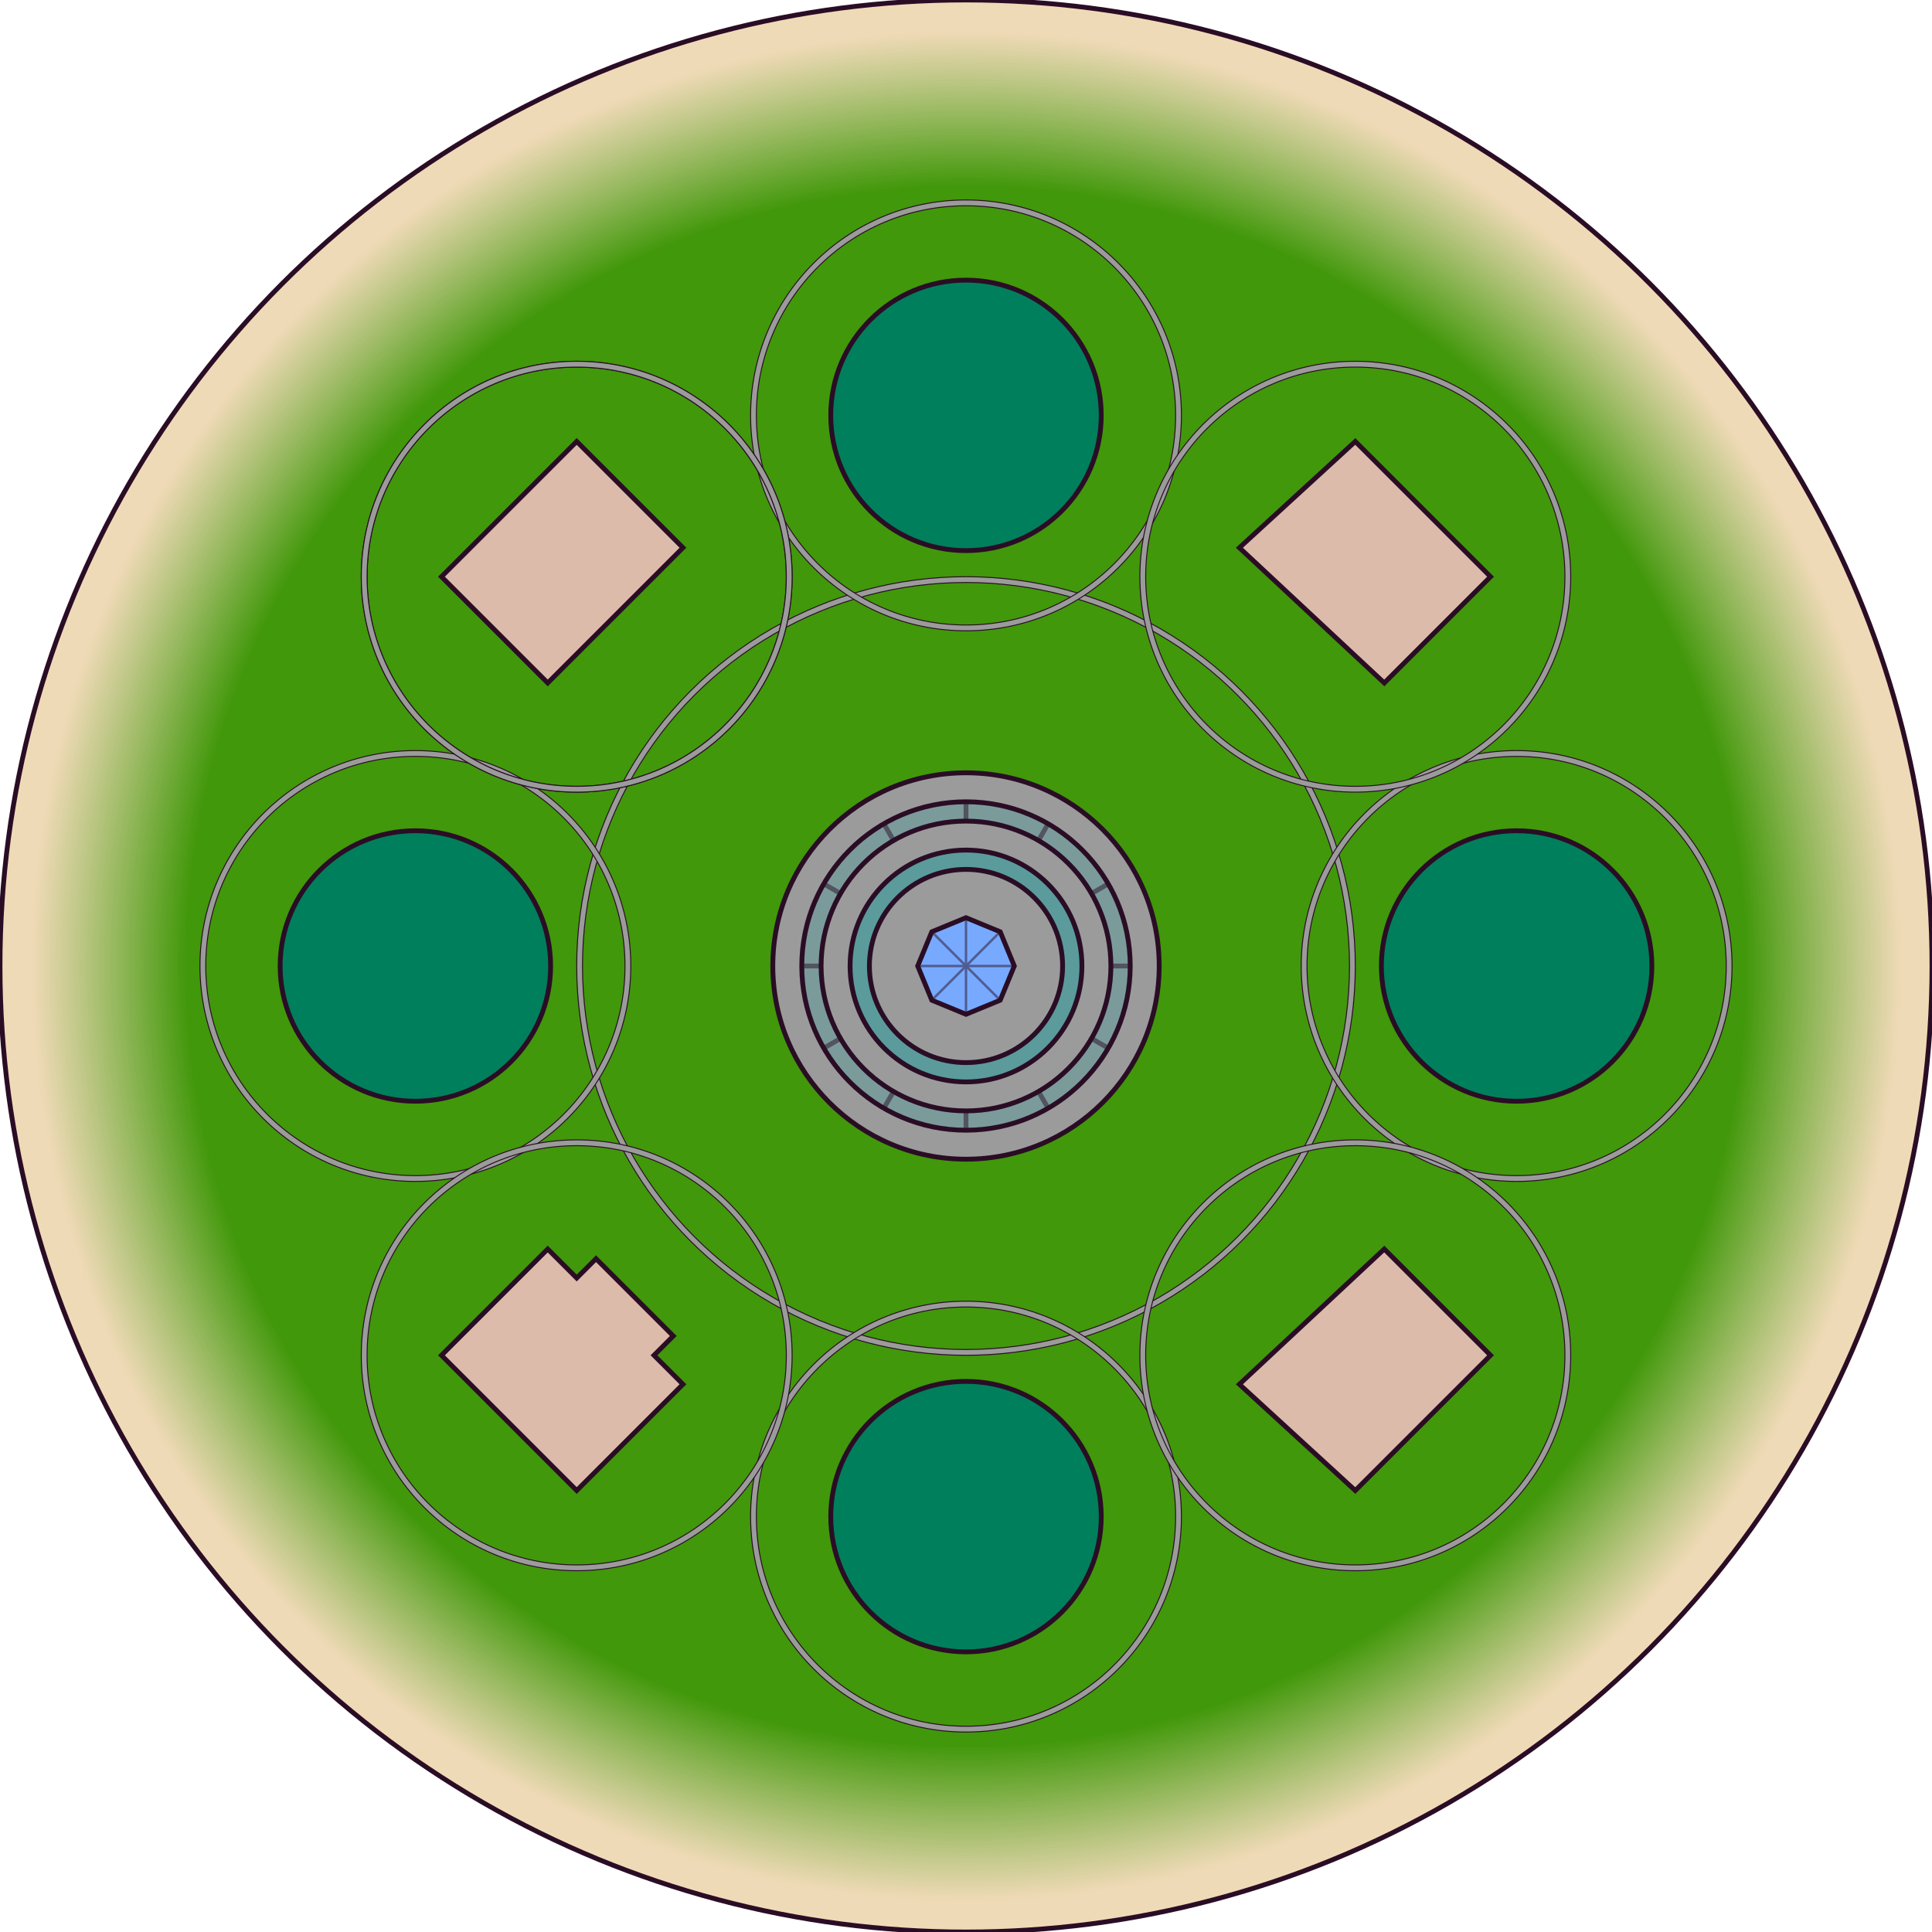 <svg xmlns="http://www.w3.org/2000/svg" width="200" height="200">
	<defs>
		<radialGradient id="beach" fx="0.5" fy="0.5" r="1" >
			<stop stop-opacity="1" offset="0%" style="stop-color:#41980a" />
			<stop stop-opacity="1" offset="40%" style="stop-color:#41980a" />
			<stop stop-opacity="0.9" offset="48%" style="stop-color:#EED6AF"/>
		</radialGradient>
	</defs>
    <g id="map" stroke="#2A0D25" stroke-width="0.5">
		<circle cx="100" cy="100" r="100" fill="url(#beach)" />

		<g id="monument">
			<circle cx="100" cy="100" r="20" fill="#9b9b9b" />
			<circle cx="100" cy="100" r="17" fill="#7b9b9b" />
			<g id="tick-marks" opacity="0.5">
				<line x1="83" y1="100" x2="117" y2="100" />
				<line x1="100" y1="83" x2="100" y2="117" />
				<line x1="85.28" y1="108.5" x2="114.72" y2="91.5" />
				<line x1="85.28" y1="91.5" x2="114.72" y2="108.5" />
				<line x1="108.5" y1="85.28" x2="91.5" y2="114.72" />
				<line x1="91.5" y1="85.28" x2="108.5" y2="114.72" />
			</g>
			<circle cx="100" cy="100" r="15" fill="#9b9b9b" />
			<circle cx="100" cy="100" r="12" fill="#5b9b9b" />
			<circle cx="100" cy="100" r="10" fill="#9b9b9b" />
			<polygon id="diamond" points="100, 95, 103.54, 96.46, 105, 100, 103.54, 103.54, 100, 105, 96.46, 103.54, 95, 100, 96.46, 96.46" fill="#7af"/>
			<g id="tick-marks" opacity="0.5" stroke-width="0.25">
				<line x1="95" y1="100" x2="105" y2="100" />
				<line x1="100" y1="95" x2="100" y2="105" />
				<line x1="96.46" y1="103.54" x2="103.54" y2="96.46" />
				<line x1="96.46" y1="96.46" x2="103.54" y2="103.54" />
			</g>
		</g>
		<g id="roads" fill="none">
			<circle cx="100" cy="100" r="40" fill="none" stroke-width="0.7" />
			<circle cx="100" cy="100" r="40" fill="none" stroke="#9b9b9b" stroke-width="0.5" />
			<circle cx="43" cy="100" r="22" fill="none" stroke-width="0.7" />
			<circle cx="43" cy="100" r="22" fill="none" stroke="#9b9b9b" stroke-width="0.5" />
			<circle cx="157" cy="100" r="22" fill="none" stroke-width="0.7" />
			<circle cx="157" cy="100" r="22" fill="none" stroke="#9b9b9b" stroke-width="0.5" />
			<circle cx="100" cy="157" r="22" fill="none" stroke-width="0.7" />
			<circle cx="100" cy="157" r="22" fill="none" stroke="#9b9b9b" stroke-width="0.5" />
			<circle cx="100" cy="43" r="22" fill="none" stroke-width="0.7" />
			<circle cx="100" cy="43" r="22" fill="none" stroke="#9b9b9b" stroke-width="0.5" />
			<circle cx="59.7" cy="59.7" r="22" fill="none" stroke-width="0.7" />
			<circle cx="59.7" cy="59.7" r="22" fill="none" stroke="#9b9b9b" stroke-width="0.5" />
			<circle cx="140.3" cy="59.7" r="22" fill="none" stroke-width="0.7" />
			<circle cx="140.3" cy="59.7" r="22" fill="none" stroke="#9b9b9b" stroke-width="0.5" />
			<circle cx="140.3" cy="140.3" r="22" fill="none" stroke-width="0.7" />
			<circle cx="140.3" cy="140.3" r="22" fill="none" stroke="#9b9b9b" stroke-width="0.5" />
			<circle cx="59.7" cy="140.3" r="22" fill="none" stroke-width="0.7" />
			<circle cx="59.7" cy="140.3" r="22" fill="none" stroke="#9b9b9b" stroke-width="0.5" />
			<circle cx="59.7" cy="59.7" r="22" fill="none" stroke-width="0.7" />
			<circle cx="59.7" cy="59.7" r="22" fill="none" stroke="#9b9b9b" stroke-width="0.5" />
		</g>
		<g id="trees" fill="#007f5c">
			<circle cx="43" cy="100" r="14" />
			<circle cx="157" cy="100" r="14" />
			<circle cx="100" cy="43" r="14" />
			<circle cx="100" cy="157" r="14" />
		</g>
		<g id="houses">
			<polygon points="128.3, 56.7,
					143.3, 70.7,
					154.3, 59.7,
					140.3, 45.7" fill="#dba"/>
			<polygon points="128.3, 143.3,
					143.3, 129.3,
					154.3, 140.3,
					140.3, 154.3" fill="#dba"/>
			<polygon points="45.7, 140.3,
			59.7, 154.3,
			70.7, 143.3,
			67.7, 140.3,
			69.7, 138.3,
			61.7, 130.3,
			59.7, 132.3,
			56.7, 129.3,
			" fill="#dba"/>
			<polygon points="45.7, 59.7, 59.7, 45.7, 70.7, 56.7, 56.7, 70.7" fill="#dba"/>
		</g>
    </g>
</svg>
